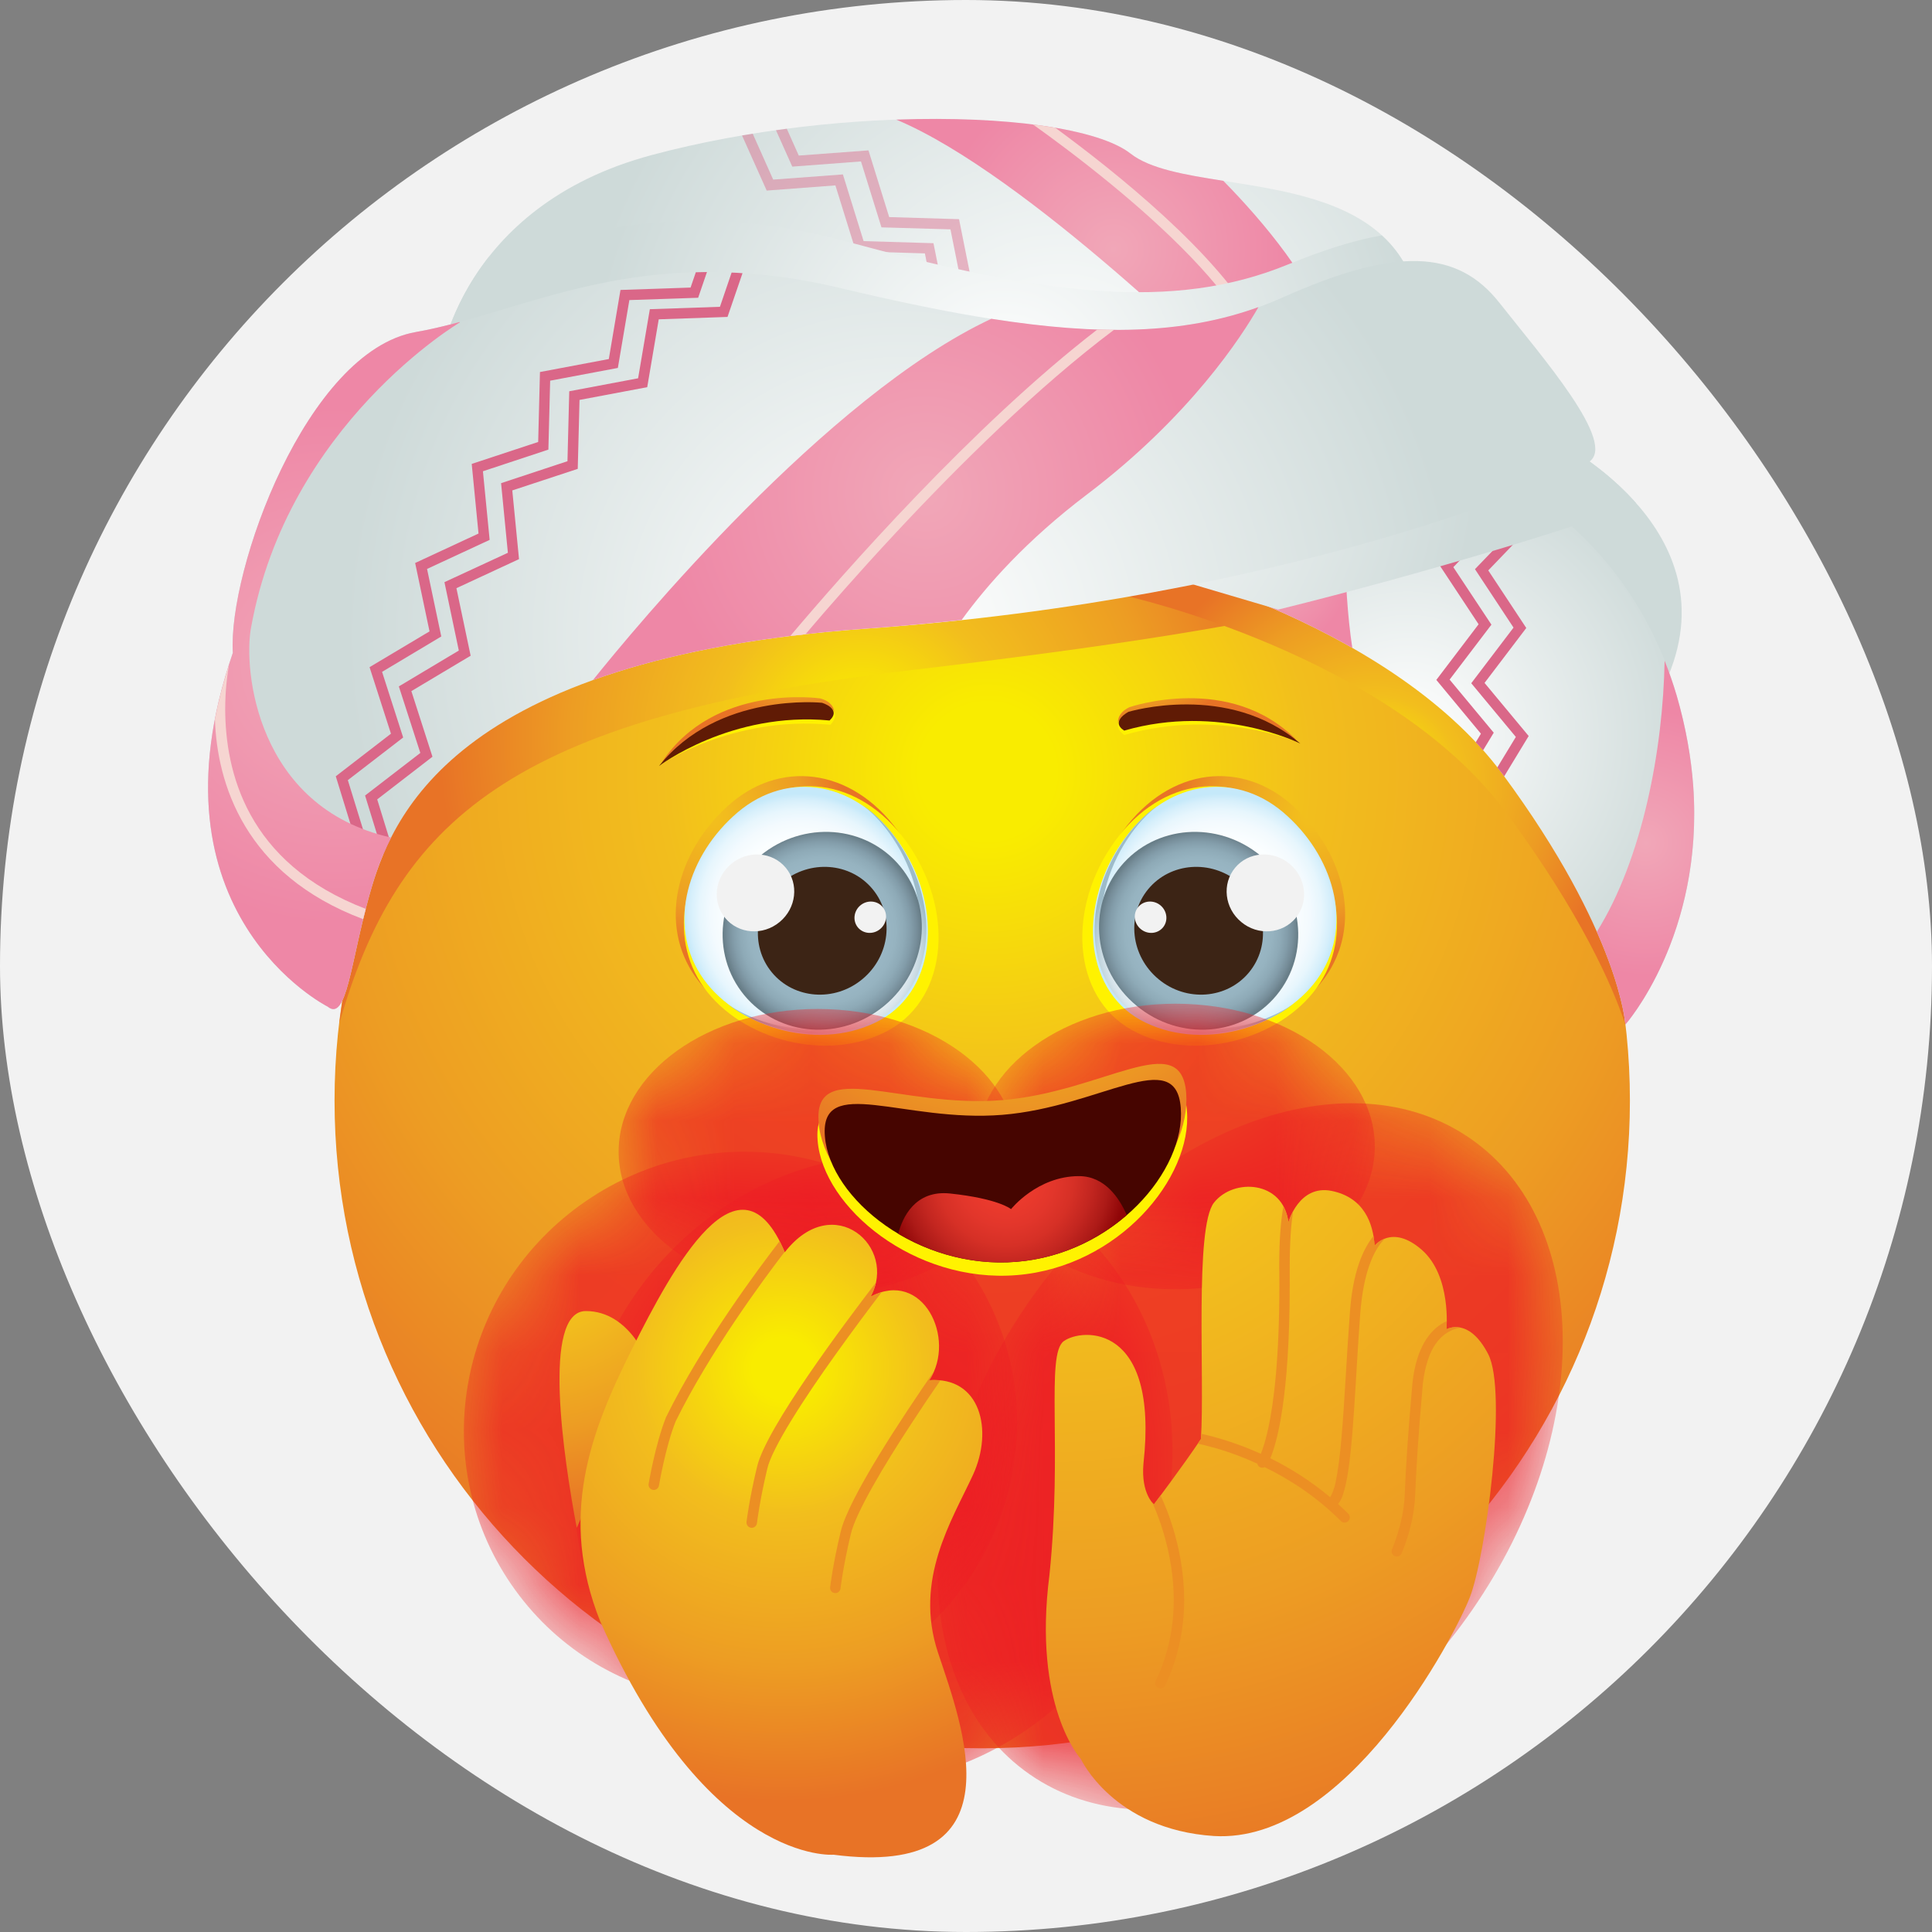 <svg width="25" height="25" viewBox="0 0 25 25" fill="none" xmlns="http://www.w3.org/2000/svg">
<rect x="0" y="0" width="25" height="25" fill="#808080" stroke="none"/>
<g id="Group 1000002657">
<rect id="Rectangle_60" width="25" height="25" rx="12.5" fill="#F2F2F2"/>
<g id="Group 1000002363">
<path id="Vector" d="M12.71 22.623C17.339 22.623 21.091 18.87 21.091 14.242C21.091 9.613 17.339 5.861 12.71 5.861C8.082 5.861 4.329 9.613 4.329 14.242C4.329 18.87 8.082 22.623 12.71 22.623Z" fill="url(#paint0_radial_113_383)"/>
<path id="Vector_2" d="M10.61 9.037C10.61 9.037 9.246 8.837 8.566 9.861C8.566 9.861 9.512 9.159 10.791 9.28C10.833 9.08 10.61 9.037 10.61 9.037Z" fill="url(#paint1_radial_113_383)"/>
<path id="Vector_3" d="M10.657 9.108C10.657 9.108 9.347 9 8.538 9.902C8.538 9.902 9.466 9.257 10.745 9.378C10.923 9.186 10.657 9.108 10.657 9.108Z" fill="#FFF200"/>
<path id="Vector_4" d="M10.636 9.094C10.636 9.094 9.29 8.951 8.528 9.912C8.528 9.912 9.457 9.202 10.735 9.323C10.897 9.169 10.636 9.094 10.636 9.094Z" fill="#601B05"/>
<path id="Vector_5" d="M14.618 9.15C14.618 9.15 15.921 8.7 16.779 9.579C16.779 9.579 15.719 9.065 14.485 9.422C14.406 9.234 14.618 9.15 14.618 9.15Z" fill="url(#paint2_radial_113_383)"/>
<path id="Vector_6" d="M14.585 9.228C14.585 9.228 15.852 8.878 16.814 9.614C16.814 9.614 15.782 9.154 14.548 9.511C14.338 9.355 14.585 9.228 14.585 9.228Z" fill="#FFF200"/>
<path id="Vector_7" d="M14.603 9.211C14.603 9.211 15.898 8.819 16.826 9.622C16.826 9.622 15.781 9.097 14.547 9.454C14.36 9.333 14.603 9.211 14.603 9.211Z" fill="#601B05"/>
<g id="Mask group">
<mask id="mask0_113_383" style="mask-type:luminance" maskUnits="userSpaceOnUse" x="7" y="14" width="9" height="10">
<g id="Group" opacity="0.87">
<g id="Group_2">
<path id="Vector_8" d="M14.758 20.63C13.796 22.694 11.468 23.647 9.559 22.758C7.649 21.868 6.88 19.473 7.842 17.409C8.804 15.344 11.132 14.391 13.041 15.281C14.951 16.171 15.719 18.566 14.758 20.63Z" fill="url(#paint3_radial_113_383)"/>
</g>
</g>
</mask>
<g mask="url(#mask0_113_383)">
<path id="Vector_9" opacity="0.87" d="M14.758 20.63C13.796 22.694 11.468 23.647 9.559 22.758C7.649 21.868 6.88 19.473 7.842 17.409C8.804 15.344 11.132 14.391 13.041 15.281C14.951 16.171 15.719 18.566 14.758 20.63Z" fill="#ED1C24"/>
</g>
</g>
<g id="Mask group_2">
<mask id="mask1_113_383" style="mask-type:luminance" maskUnits="userSpaceOnUse" x="12" y="14" width="9" height="10">
<g id="Group_3" opacity="0.87">
<g id="Group_4">
<path id="Vector_10" d="M19.048 20.836C17.475 23.108 14.913 24.06 13.327 22.962C11.741 21.863 11.731 19.13 13.305 16.858C14.878 14.586 17.44 13.634 19.026 14.732C20.612 15.831 20.622 18.564 19.048 20.836Z" fill="url(#paint4_radial_113_383)"/>
</g>
</g>
</mask>
<g mask="url(#mask1_113_383)">
<path id="Vector_11" opacity="0.87" d="M19.048 20.836C17.475 23.108 14.913 24.06 13.327 22.962C11.741 21.863 11.731 19.13 13.305 16.858C14.878 14.586 17.44 13.634 19.026 14.732C20.612 15.831 20.622 18.564 19.048 20.836Z" fill="#ED1C24"/>
</g>
</g>
<g id="Mask group_3">
<mask id="mask2_113_383" style="mask-type:luminance" maskUnits="userSpaceOnUse" x="6" y="14" width="8" height="9">
<g id="Group_5" opacity="0.87">
<g id="Group_6">
<path id="Vector_12" d="M12.497 16.354C13.643 17.938 13.268 20.168 11.658 21.333C10.048 22.498 7.813 22.159 6.667 20.575C5.52 18.991 5.895 16.761 7.505 15.596C9.115 14.43 11.35 14.77 12.497 16.354Z" fill="url(#paint5_radial_113_383)"/>
</g>
</g>
</mask>
<g mask="url(#mask2_113_383)">
<path id="Vector_13" opacity="0.87" d="M12.497 16.354C13.643 17.938 13.268 20.168 11.658 21.333C10.048 22.498 7.813 22.159 6.667 20.575C5.52 18.991 5.895 16.761 7.505 15.596C9.115 14.43 11.35 14.77 12.497 16.354Z" fill="#ED1C24"/>
</g>
</g>
<path id="Vector_14" d="M4.391 13.241C5.14 10.637 6.582 9.285 11.759 8.675C14.223 8.384 16.32 8.08 17.892 7.657C16.466 6.533 14.667 5.861 12.71 5.861C8.421 5.861 4.886 9.084 4.391 13.241Z" fill="url(#paint6_radial_113_383)"/>
<path id="Vector_15" d="M5.693 4.695C5.693 4.695 5.943 2.67 8.438 2.005C10.932 1.339 13.925 1.434 14.63 1.988C15.335 2.543 17.633 2.139 18.247 3.558C18.862 4.977 20.077 5.668 20.077 5.668C20.077 5.668 22.399 6.787 21.59 8.74" fill="url(#paint7_radial_113_383)"/>
<path id="Vector_16" d="M15.955 4.914L17.216 4.329C16.974 3.624 16.377 2.898 15.83 2.34C15.328 2.261 14.88 2.184 14.63 1.988C14.217 1.664 13.02 1.497 11.598 1.548C13.296 2.257 15.955 4.914 15.955 4.914Z" fill="url(#paint8_radial_113_383)"/>
<path id="Vector_17" d="M16.775 6.912L14.563 7.709C14.563 7.709 17.976 8.465 19.492 10.518C20.464 11.835 20.867 12.762 21.032 13.258C20.712 10.524 19.077 8.192 16.775 6.912Z" fill="url(#paint9_radial_113_383)"/>
<path id="Vector_18" d="M14.518 7.213C14.518 7.213 17.931 7.97 19.447 10.022C20.962 12.075 21.032 13.258 21.032 13.258C21.032 13.258 22.465 11.64 21.697 9.004C20.928 6.367 18.516 5.774 18.516 5.774" fill="url(#paint10_radial_113_383)"/>
<path id="Vector_19" d="M15.367 7.455C15.939 7.641 16.727 7.944 17.499 8.384C17.371 7.557 17.397 6.402 17.397 6.402L15.367 7.455Z" fill="url(#paint11_radial_113_383)"/>
<path id="Vector_20" d="M16.285 4.252C15.789 3.298 14.406 2.203 13.655 1.653C13.564 1.638 13.467 1.624 13.367 1.611C13.609 1.783 13.977 2.055 14.374 2.381C15.064 2.947 15.837 3.678 16.165 4.315L16.285 4.252Z" fill="#F6D5D1"/>
<path id="Vector_21" d="M19.299 8.083L18.806 7.339L19.424 6.696L19.069 5.978C19 5.947 18.936 5.92 18.877 5.897L19.261 6.671L18.634 7.323L19.133 8.078L18.586 8.798L19.163 9.494L19.096 9.605C19.128 9.639 19.16 9.674 19.191 9.709L19.329 9.481L18.758 8.794L19.299 8.083ZM19.75 8.126L19.258 7.381L19.876 6.738L19.656 6.294C19.583 6.248 19.511 6.205 19.442 6.166L19.713 6.713L19.086 7.365L19.585 8.121L19.038 8.841L19.615 9.536L19.375 9.931C19.399 9.961 19.424 9.991 19.447 10.022C19.453 10.03 19.458 10.038 19.464 10.046L19.781 9.524L19.21 8.837L19.75 8.126Z" fill="#DA6788"/>
<path id="Vector_22" opacity="0.45" d="M14.102 5.297L13.227 5.061L13.153 4.16L12.257 4.034L12.079 3.147L11.175 3.12L10.907 2.257L10.005 2.324L9.74 1.73C9.694 1.737 9.648 1.745 9.602 1.753L9.921 2.466L10.81 2.399L11.075 3.252L11.968 3.279L12.143 4.154L13.027 4.278L13.1 5.167L13.962 5.399L13.916 6.289L14.735 6.64L14.665 6.978L14.797 7.011L14.89 6.56L14.056 6.202L14.102 5.297ZM14.387 5.892L14.433 4.986L13.558 4.751L13.484 3.849L12.588 3.723L12.41 2.836L11.506 2.809L11.238 1.946L10.336 2.013L10.181 1.666C10.134 1.672 10.088 1.678 10.041 1.685L10.252 2.156L11.141 2.089L11.406 2.942L12.299 2.968L12.474 3.844L13.358 3.968L13.431 4.857L14.292 5.089L14.247 5.979L15.066 6.33L14.919 7.042L15.05 7.076L15.22 6.249L14.387 5.892Z" fill="#DA6788"/>
<path id="Vector_23" d="M20.303 5.795C20.166 5.712 20.077 5.668 20.077 5.668C20.077 5.668 18.862 4.977 18.247 3.558C18.158 3.351 18.032 3.184 17.881 3.046C17.535 3.105 17.134 3.231 16.662 3.424C15.178 4.032 13.516 3.82 10.938 3.121C8.885 2.565 7.514 3.017 6.323 3.327C5.777 4.024 5.693 4.694 5.693 4.694L15.245 7.125C17.852 6.698 19.642 6.075 20.303 5.795Z" fill="url(#paint12_radial_113_383)"/>
<path id="Vector_24" d="M16.54 7.888C18.425 7.423 20.683 6.739 21.17 6.51C20.685 5.962 20.077 5.668 20.077 5.668C20.077 5.668 19.063 5.09 18.42 3.907C18.102 3.985 17.744 4.112 17.331 4.295C15.837 4.954 14.139 4.8 11.493 4.191C8.892 3.593 7.394 4.495 5.974 4.766L16.54 7.888Z" fill="url(#paint13_radial_113_383)"/>
<path id="Vector_25" d="M4.239 13.025C4.239 13.025 1.846 11.821 3.013 8.448C2.947 7.384 3.966 4.546 5.379 4.297C6.793 4.048 8.268 3.109 10.867 3.726C13.466 4.344 15.134 4.503 16.598 3.849C18.062 3.195 18.857 3.224 19.404 3.92C19.952 4.616 20.94 5.742 20.557 5.98C20.173 6.217 16.616 7.749 11.218 8.134C5.82 8.519 5.05 10.614 4.78 11.583C4.535 12.459 4.487 13.228 4.239 13.025Z" fill="url(#paint14_radial_113_383)"/>
<path id="Vector_26" d="M16.284 3.974C15.308 4.327 14.222 4.344 12.828 4.125C10.692 5.123 8.19 8.154 7.672 8.801C8.549 8.486 9.701 8.242 11.218 8.134C11.638 8.104 12.046 8.066 12.443 8.023C12.769 7.573 13.281 6.993 14.062 6.401C15.404 5.386 16.073 4.343 16.284 3.974Z" fill="url(#paint15_radial_113_383)"/>
<path id="Vector_27" d="M9.467 3.527L9.316 3.97L8.409 4.001L8.257 4.895L7.366 5.063L7.343 5.968L6.484 6.252L6.572 7.153L5.751 7.533L5.937 8.418L5.161 8.882L5.439 9.743L4.724 10.294L4.959 11.057C4.984 10.997 5.013 10.936 5.044 10.873L4.881 10.344L5.596 9.792L5.323 8.943L6.09 8.485L5.906 7.611L6.716 7.235L6.629 6.346L7.476 6.067L7.499 5.175L8.375 5.01L8.524 4.132L9.414 4.101L9.608 3.535C9.561 3.531 9.514 3.529 9.467 3.527ZM5.217 9.543L4.944 8.694L5.71 8.236L5.526 7.362L6.336 6.986L6.249 6.098L7.096 5.818L7.119 4.926L7.995 4.761L8.144 3.883L9.034 3.853L9.148 3.52C9.099 3.521 9.052 3.522 9.004 3.523L8.936 3.721L8.029 3.752L7.878 4.646L6.987 4.814L6.964 5.719L6.104 6.003L6.192 6.904L5.372 7.285L5.558 8.17L4.782 8.633L5.059 9.494L4.345 10.045L4.738 11.321L4.867 11.281L4.501 10.095L5.217 9.543Z" fill="#DA6788"/>
<path id="Vector_28" d="M10.422 8.208C10.702 7.878 11.11 7.411 11.594 6.892C12.408 6.019 13.435 5.003 14.415 4.268C14.343 4.268 14.271 4.267 14.198 4.265C12.589 5.506 10.909 7.421 10.226 8.23C10.29 8.222 10.357 8.215 10.422 8.208Z" fill="#F6D5D1"/>
<path id="Vector_29" d="M5.061 10.838C3.31 10.446 3.149 8.654 3.248 8.125C3.721 5.489 5.952 4.171 5.952 4.171L5.946 4.167C5.755 4.219 5.567 4.264 5.379 4.297C3.966 4.546 2.947 7.384 3.013 8.448C1.846 11.821 4.239 13.025 4.239 13.025C4.487 13.228 4.535 12.459 4.78 11.583C4.837 11.377 4.918 11.119 5.061 10.838Z" fill="url(#paint16_radial_113_383)"/>
<path id="Vector_30" d="M2.781 9.307C2.808 10.129 3.159 11.314 4.699 11.894C4.71 11.85 4.721 11.805 4.733 11.761C3.183 11.168 2.918 9.974 2.914 9.18C2.914 8.934 2.94 8.733 2.964 8.6C2.885 8.847 2.824 9.083 2.781 9.307Z" fill="#F6D5D1"/>
<path id="Vector_31" d="M21.541 8.552C21.541 8.551 21.541 8.55 21.54 8.549C21.52 9.693 21.254 11.114 20.663 12.057C21.007 12.835 21.032 13.258 21.032 13.258C21.032 13.258 22.049 12.109 21.91 10.169C21.883 9.805 21.816 9.415 21.697 9.003C21.673 8.924 21.649 8.846 21.622 8.77C21.597 8.696 21.57 8.623 21.541 8.552Z" fill="url(#paint17_radial_113_383)"/>
<path id="Vector_32" d="M11.675 10.834C12.257 11.712 12.146 12.847 11.326 13.237C10.508 13.63 9.404 13.279 8.962 12.586C8.517 11.89 8.788 10.966 9.465 10.388C10.146 9.813 11.089 9.953 11.675 10.834Z" fill="url(#paint18_radial_113_383)"/>
<path id="Vector_33" d="M11.779 10.965C12.362 11.843 12.251 12.978 11.43 13.367C10.613 13.76 9.509 13.409 9.067 12.717C8.622 12.021 8.892 11.097 9.57 10.518C10.25 9.944 11.194 10.084 11.779 10.965Z" fill="#FFF200"/>
<path id="Vector_34" d="M11.658 10.938C12.214 11.777 12.108 12.862 11.324 13.234C10.542 13.61 9.488 13.274 9.065 12.612C8.639 11.947 8.898 11.063 9.546 10.511C10.196 9.962 11.098 10.096 11.658 10.938Z" fill="url(#paint19_radial_113_383)"/>
<path id="Vector_35" d="M11.162 10.418C11.305 10.53 11.439 10.673 11.555 10.848C12.106 11.675 12.011 12.768 11.229 13.148C10.652 13.442 9.91 13.324 9.422 12.999C9.913 13.368 10.701 13.517 11.309 13.212C12.095 12.836 12.189 11.742 11.633 10.909C11.496 10.703 11.334 10.538 11.162 10.418Z" fill="url(#paint20_radial_113_383)"/>
<path id="Vector_36" d="M11.648 11.21C12.092 11.745 11.999 12.554 11.443 13.014C10.886 13.476 10.075 13.415 9.631 12.879C9.188 12.342 9.28 11.535 9.837 11.074C10.394 10.613 11.205 10.674 11.648 11.21Z" fill="url(#paint21_radial_113_383)"/>
<path id="Vector_37" d="M11.291 11.505C11.578 11.851 11.518 12.373 11.158 12.671C10.799 12.969 10.274 12.929 9.988 12.583C9.702 12.237 9.761 11.714 10.121 11.417C10.48 11.119 11.005 11.159 11.291 11.505Z" fill="#3C2415"/>
<path id="Vector_38" d="M10.168 11.229C10.341 11.438 10.305 11.752 10.088 11.931C9.871 12.111 9.556 12.086 9.384 11.879C9.211 11.67 9.247 11.356 9.464 11.177C9.68 10.998 9.996 11.021 10.168 11.229Z" fill="#F2F2F2"/>
<path id="Vector_39" d="M11.421 11.736C11.492 11.821 11.477 11.949 11.389 12.022C11.3 12.096 11.172 12.086 11.101 12.001C11.031 11.916 11.046 11.788 11.134 11.715C11.222 11.642 11.351 11.652 11.421 11.736Z" fill="#F2F2F2"/>
<path id="Vector_40" d="M14.475 10.834C13.893 11.712 14.003 12.847 14.824 13.237C15.642 13.63 16.745 13.279 17.188 12.586C17.633 11.89 17.362 10.966 16.685 10.388C16.004 9.813 15.06 9.953 14.475 10.834Z" fill="url(#paint22_radial_113_383)"/>
<path id="Vector_41" d="M14.371 10.965C13.788 11.843 13.899 12.978 14.72 13.367C15.537 13.76 16.641 13.409 17.083 12.717C17.528 12.021 17.258 11.097 16.58 10.518C15.9 9.944 14.956 10.084 14.371 10.965Z" fill="#FFF200"/>
<path id="Vector_42" d="M14.492 10.938C13.936 11.777 14.041 12.862 14.826 13.234C15.607 13.61 16.662 13.274 17.085 12.612C17.511 11.947 17.252 11.063 16.604 10.511C15.954 9.962 15.052 10.096 14.492 10.938Z" fill="url(#paint23_radial_113_383)"/>
<path id="Vector_43" d="M14.989 10.418C14.845 10.53 14.711 10.673 14.595 10.848C14.044 11.675 14.139 12.768 14.921 13.148C15.498 13.442 16.24 13.324 16.728 12.999C16.238 13.368 15.449 13.517 14.841 13.212C14.055 12.836 13.961 11.742 14.517 10.909C14.654 10.703 14.816 10.538 14.989 10.418Z" fill="url(#paint24_radial_113_383)"/>
<path id="Vector_44" d="M14.502 11.21C14.058 11.745 14.151 12.554 14.707 13.014C15.264 13.476 16.075 13.415 16.518 12.879C16.962 12.342 16.87 11.535 16.313 11.074C15.756 10.613 14.945 10.674 14.502 11.21Z" fill="url(#paint25_radial_113_383)"/>
<path id="Vector_45" d="M14.858 11.505C14.572 11.851 14.632 12.373 14.992 12.671C15.351 12.969 15.876 12.929 16.162 12.583C16.448 12.237 16.389 11.714 16.029 11.417C15.669 11.119 15.145 11.159 14.858 11.505Z" fill="#3C2415"/>
<path id="Vector_46" d="M15.982 11.229C15.809 11.438 15.845 11.752 16.062 11.931C16.278 12.111 16.593 12.086 16.766 11.879C16.938 11.67 16.903 11.356 16.686 11.177C16.47 10.998 16.154 11.021 15.982 11.229Z" fill="#F2F2F2"/>
<path id="Vector_47" d="M14.729 11.736C14.658 11.821 14.673 11.949 14.761 12.022C14.85 12.096 14.978 12.086 15.049 12.001C15.119 11.916 15.104 11.788 15.016 11.715C14.928 11.642 14.799 11.652 14.729 11.736Z" fill="#F2F2F2"/>
<g id="Mask group_4">
<mask id="mask3_113_383" style="mask-type:luminance" maskUnits="userSpaceOnUse" x="8" y="13" width="6" height="4">
<g id="Group_7" opacity="0.87">
<g id="Group_8">
<path id="Vector_48" d="M13.16 14.903C13.16 15.923 12.006 16.75 10.582 16.75C9.159 16.75 8.005 15.923 8.005 14.903C8.005 13.883 9.159 13.056 10.582 13.056C12.006 13.056 13.16 13.883 13.16 14.903Z" fill="url(#paint26_radial_113_383)"/>
</g>
</g>
</mask>
<g mask="url(#mask3_113_383)">
<path id="Vector_49" opacity="0.87" d="M13.16 14.903C13.16 15.923 12.006 16.75 10.582 16.75C9.159 16.75 8.005 15.923 8.005 14.903C8.005 13.883 9.159 13.056 10.582 13.056C12.006 13.056 13.16 13.883 13.16 14.903Z" fill="#ED1C24"/>
</g>
</g>
<g id="Mask group_5">
<mask id="mask4_113_383" style="mask-type:luminance" maskUnits="userSpaceOnUse" x="12" y="12" width="6" height="5">
<g id="Group_9" opacity="0.87">
<g id="Group_10">
<path id="Vector_50" d="M17.79 14.835C17.79 15.855 16.636 16.683 15.212 16.683C13.789 16.683 12.635 15.855 12.635 14.835C12.635 13.816 13.789 12.988 15.212 12.988C16.636 12.988 17.79 13.816 17.79 14.835Z" fill="url(#paint27_radial_113_383)"/>
</g>
</g>
</mask>
<g mask="url(#mask4_113_383)">
<path id="Vector_51" opacity="0.87" d="M17.79 14.835C17.79 15.855 16.636 16.683 15.212 16.683C13.789 16.683 12.635 15.855 12.635 14.835C12.635 13.816 13.789 12.988 15.212 12.988C16.636 12.988 17.79 13.816 17.79 14.835Z" fill="#ED1C24"/>
</g>
</g>
<path id="Vector_52" d="M15.359 14.373C15.429 15.241 14.475 16.394 13.155 16.5C11.836 16.607 10.65 15.627 10.58 14.759C10.51 13.891 11.642 14.573 12.962 14.466C14.281 14.36 15.289 13.505 15.359 14.373Z" fill="#FFF200"/>
<path id="Vector_53" d="M15.349 14.141C15.417 14.986 14.466 16.11 13.152 16.216C11.839 16.322 10.661 15.37 10.593 14.525C10.524 13.68 11.649 14.342 12.963 14.236C14.276 14.13 15.281 13.296 15.349 14.141Z" fill="url(#paint28_radial_113_383)"/>
<path id="Vector_54" d="M15.279 14.333C15.345 15.145 14.423 16.226 13.151 16.328C11.88 16.431 10.74 15.517 10.674 14.705C10.609 13.893 11.697 14.529 12.969 14.426C14.241 14.323 15.214 13.522 15.279 14.333Z" fill="#460500"/>
<path id="Vector_55" d="M13.962 15.219C13.421 15.219 13.083 15.646 13.083 15.646C13.083 15.646 12.925 15.511 12.295 15.444C11.838 15.395 11.677 15.759 11.623 15.964C12.052 16.22 12.589 16.374 13.151 16.328C13.715 16.283 14.21 16.045 14.58 15.723C14.486 15.506 14.298 15.219 13.962 15.219Z" fill="url(#paint29_radial_113_383)"/>
<path id="Vector_56" d="M8.393 17.641C8.393 17.641 8.156 16.965 7.581 16.965C7.007 16.965 7.294 18.874 7.463 19.77" fill="url(#paint30_radial_113_383)"/>
<path id="Vector_57" d="M10.786 24C10.786 24 9.164 24.135 7.767 20.981C7.227 19.629 7.632 18.547 8.173 17.466C8.714 16.385 9.57 14.808 10.155 16.204C10.786 15.393 11.62 16.137 11.265 16.779C11.941 16.418 12.38 17.32 12.025 17.86C12.684 17.81 12.859 18.502 12.589 19.088C12.318 19.674 11.823 20.44 12.138 21.386C12.453 22.332 13.219 24.315 10.786 24Z" fill="url(#paint31_radial_113_383)"/>
<path id="Vector_58" d="M12.025 17.86C12.05 17.823 12.07 17.782 12.088 17.741C11.683 18.327 10.982 19.38 10.878 19.822C10.776 20.247 10.742 20.537 10.742 20.539C10.737 20.576 10.764 20.61 10.801 20.614C10.804 20.614 10.806 20.615 10.809 20.615C10.843 20.615 10.872 20.589 10.876 20.555C10.876 20.554 10.909 20.272 11.009 19.853C11.07 19.581 11.441 18.957 11.795 18.419C11.927 18.216 12.057 18.024 12.168 17.863C12.123 17.858 12.076 17.856 12.025 17.86ZM11.408 16.721C11.361 16.735 11.314 16.753 11.265 16.779C11.299 16.718 11.322 16.656 11.335 16.595C10.932 17.12 9.917 18.472 9.797 18.977C9.694 19.402 9.66 19.692 9.66 19.694C9.656 19.731 9.682 19.765 9.719 19.769C9.722 19.77 9.725 19.77 9.727 19.77C9.761 19.77 9.79 19.744 9.795 19.71C9.795 19.709 9.828 19.427 9.928 19.008C9.987 18.74 10.409 18.089 10.813 17.526C11.038 17.211 11.257 16.919 11.408 16.721ZM10.088 16.061C9.83 16.395 9.091 17.38 8.619 18.337C8.478 18.691 8.394 19.198 8.393 19.201C8.387 19.238 8.412 19.273 8.449 19.279C8.453 19.28 8.456 19.28 8.46 19.28C8.492 19.28 8.521 19.257 8.527 19.223C8.527 19.222 8.612 18.719 8.743 18.392C9.183 17.499 9.867 16.572 10.153 16.199C10.132 16.149 10.11 16.104 10.088 16.061Z" fill="#EC8F23"/>
<path id="Vector_59" d="M13.986 22.761C13.986 22.761 13.36 22.085 13.58 20.378C13.749 18.739 13.529 17.522 13.766 17.354C14.002 17.184 14.999 17.117 14.796 18.942C14.763 19.33 14.932 19.466 14.932 19.466C14.932 19.466 15.303 18.976 15.54 18.621C15.591 17.843 15.456 15.883 15.709 15.562C15.963 15.241 16.605 15.275 16.672 15.816C16.672 15.816 16.807 15.326 17.23 15.41C17.652 15.495 17.77 15.833 17.787 16.12C17.787 16.12 18.007 15.833 18.396 16.171C18.784 16.509 18.717 17.201 18.717 17.201C18.717 17.201 19.004 17.032 19.257 17.522C19.511 18.012 19.224 20.142 19.021 20.665C18.818 21.189 17.416 23.859 15.709 23.758C14.408 23.673 13.986 22.761 13.986 22.761Z" fill="url(#paint32_radial_113_383)"/>
<path id="Vector_60" d="M14.932 19.466C14.932 19.466 14.923 19.458 14.912 19.445C14.942 19.512 14.981 19.607 15.021 19.724C15.104 19.972 15.188 20.316 15.188 20.703C15.188 21.033 15.127 21.392 14.955 21.751C14.939 21.785 14.953 21.826 14.987 21.841C14.996 21.846 15.006 21.848 15.016 21.848C15.041 21.848 15.066 21.834 15.077 21.81C15.259 21.43 15.323 21.049 15.323 20.703C15.322 20.067 15.111 19.549 15.018 19.351C14.965 19.422 14.932 19.466 14.932 19.466ZM17.788 16.12C17.785 16.079 17.78 16.037 17.773 15.994C17.637 16.162 17.503 16.46 17.467 16.994C17.424 17.561 17.399 18.148 17.359 18.604C17.339 18.832 17.315 19.027 17.285 19.168C17.265 19.274 17.231 19.346 17.212 19.374C16.952 19.156 16.686 18.992 16.438 18.87C16.523 18.668 16.689 18.089 16.689 16.621C16.689 16.568 16.689 16.513 16.689 16.457C16.689 16.432 16.689 16.409 16.689 16.384C16.689 16.059 16.708 15.831 16.733 15.673C16.69 15.751 16.672 15.816 16.672 15.816C16.662 15.736 16.639 15.669 16.607 15.611C16.576 15.78 16.553 16.024 16.553 16.384C16.553 16.408 16.553 16.433 16.554 16.459C16.554 16.514 16.554 16.568 16.555 16.621C16.555 17.577 16.483 18.149 16.412 18.479C16.376 18.644 16.342 18.748 16.316 18.809C16.316 18.811 16.316 18.811 16.315 18.812C15.994 18.667 15.715 18.591 15.544 18.553C15.543 18.576 15.541 18.599 15.54 18.621C15.527 18.64 15.513 18.661 15.499 18.681C15.617 18.706 15.795 18.751 16.011 18.832C16.092 18.862 16.179 18.899 16.269 18.939C16.273 18.955 16.28 18.969 16.294 18.979C16.306 18.988 16.32 18.992 16.334 18.992C16.345 18.992 16.355 18.99 16.365 18.985C16.681 19.139 17.03 19.361 17.351 19.682C17.364 19.695 17.381 19.702 17.399 19.702C17.416 19.702 17.433 19.695 17.447 19.683C17.473 19.656 17.473 19.613 17.447 19.587C17.403 19.543 17.358 19.503 17.314 19.462C17.366 19.402 17.389 19.313 17.417 19.196C17.513 18.745 17.538 17.852 17.601 17.003C17.643 16.446 17.783 16.175 17.903 16.045C17.909 16.038 17.915 16.033 17.921 16.027C17.834 16.06 17.788 16.12 17.788 16.12ZM18.717 17.201C18.717 17.201 18.721 17.161 18.721 17.096C18.71 17.101 18.698 17.105 18.687 17.112C18.502 17.211 18.33 17.435 18.278 17.886C18.21 18.649 18.193 18.989 18.176 19.361C18.16 19.717 18.012 20.045 18.013 20.046C17.997 20.08 18.013 20.12 18.047 20.136C18.056 20.14 18.065 20.141 18.074 20.141C18.1 20.141 18.125 20.127 18.136 20.102C18.138 20.097 18.293 19.755 18.311 19.367C18.328 18.996 18.345 18.66 18.412 17.9C18.472 17.418 18.652 17.265 18.811 17.203C18.84 17.192 18.869 17.185 18.897 17.18C18.791 17.158 18.717 17.201 18.717 17.201Z" fill="#EC8F23"/>
</g>
</g>
<defs>
<radialGradient id="paint0_radial_113_383" cx="0" cy="0" r="1" gradientUnits="userSpaceOnUse" gradientTransform="translate(12.778 9.984) scale(12.369 12.369)">
<stop offset="0.071" stop-color="#F9EC00"/>
<stop offset="0.341" stop-color="#F2BE1D"/>
<stop offset="0.687" stop-color="#ED9D23"/>
<stop offset="1" stop-color="#E87326"/>
</radialGradient>
<radialGradient id="paint1_radial_113_383" cx="0" cy="0" r="1" gradientUnits="userSpaceOnUse" gradientTransform="translate(10.283 8.116) rotate(3.228) scale(1.256)">
<stop offset="0.071" stop-color="#F2BE1D"/>
<stop offset="0.687" stop-color="#ED9D23"/>
<stop offset="1" stop-color="#E87326"/>
</radialGradient>
<radialGradient id="paint2_radial_113_383" cx="0" cy="0" r="1" gradientUnits="userSpaceOnUse" gradientTransform="translate(14.767 8.184) rotate(166.043) scale(1.256)">
<stop offset="0.071" stop-color="#F2BE1D"/>
<stop offset="0.687" stop-color="#ED9D23"/>
<stop offset="1" stop-color="#E87326"/>
</radialGradient>
<radialGradient id="paint3_radial_113_383" cx="0" cy="0" r="1" gradientUnits="userSpaceOnUse" gradientTransform="translate(11.3 19.02) rotate(24.978) scale(3.095 3.346)">
<stop stop-color="white"/>
<stop offset="1"/>
</radialGradient>
<radialGradient id="paint4_radial_113_383" cx="0" cy="0" r="1" gradientUnits="userSpaceOnUse" gradientTransform="translate(16.177 18.847) rotate(34.705) scale(2.834 4.061)">
<stop stop-color="white"/>
<stop offset="1"/>
</radialGradient>
<radialGradient id="paint5_radial_113_383" cx="0" cy="0" r="1" gradientUnits="userSpaceOnUse" gradientTransform="translate(9.582 18.464) rotate(-35.897) scale(2.92 2.873)">
<stop stop-color="white"/>
<stop offset="1"/>
</radialGradient>
<radialGradient id="paint6_radial_113_383" cx="0" cy="0" r="1" gradientUnits="userSpaceOnUse" gradientTransform="translate(11.142 9.551) scale(5.44)">
<stop offset="0.071" stop-color="#F9EC00"/>
<stop offset="0.341" stop-color="#F2BE1D"/>
<stop offset="0.687" stop-color="#ED9D23"/>
<stop offset="1" stop-color="#E87326"/>
</radialGradient>
<radialGradient id="paint7_radial_113_383" cx="0" cy="0" r="1" gradientUnits="userSpaceOnUse" gradientTransform="translate(13.727 5.139) scale(6.225)">
<stop stop-color="white"/>
<stop offset="1" stop-color="#CEDAD9"/>
</radialGradient>
<radialGradient id="paint8_radial_113_383" cx="0" cy="0" r="1" gradientUnits="userSpaceOnUse" gradientTransform="translate(14.407 3.227) scale(2.317)">
<stop stop-color="#F1A7B8"/>
<stop offset="1" stop-color="#EE87A6"/>
</radialGradient>
<radialGradient id="paint9_radial_113_383" cx="0" cy="0" r="1" gradientUnits="userSpaceOnUse" gradientTransform="translate(17.798 10.085) scale(3.204)">
<stop offset="0.071" stop-color="#F9EC00"/>
<stop offset="0.341" stop-color="#F2BE1D"/>
<stop offset="0.687" stop-color="#ED9D23"/>
<stop offset="1" stop-color="#E87326"/>
</radialGradient>
<radialGradient id="paint10_radial_113_383" cx="0" cy="0" r="1" gradientUnits="userSpaceOnUse" gradientTransform="translate(18.221 9.516) scale(3.722)">
<stop stop-color="white"/>
<stop offset="1" stop-color="#CEDAD9"/>
</radialGradient>
<radialGradient id="paint11_radial_113_383" cx="0" cy="0" r="1" gradientUnits="userSpaceOnUse" gradientTransform="translate(16.433 7.393) scale(1.029)">
<stop stop-color="#F1A7B8"/>
<stop offset="1" stop-color="#EE87A6"/>
</radialGradient>
<radialGradient id="paint12_radial_113_383" cx="0" cy="0" r="1" gradientUnits="userSpaceOnUse" gradientTransform="translate(12.998 4.992) scale(5.381)">
<stop stop-color="white"/>
<stop offset="1" stop-color="#CEDAD9"/>
</radialGradient>
<radialGradient id="paint13_radial_113_383" cx="0" cy="0" r="1" gradientUnits="userSpaceOnUse" gradientTransform="translate(13.572 5.898) scale(5.554)">
<stop stop-color="white"/>
<stop offset="1" stop-color="#CEDAD9"/>
</radialGradient>
<radialGradient id="paint14_radial_113_383" cx="0" cy="0" r="1" gradientUnits="userSpaceOnUse" gradientTransform="translate(11.668 8.218) scale(7.211)">
<stop stop-color="white"/>
<stop offset="1" stop-color="#CEDAD9"/>
</radialGradient>
<radialGradient id="paint15_radial_113_383" cx="0" cy="0" r="1" gradientUnits="userSpaceOnUse" gradientTransform="translate(11.978 6.388) scale(3.491)">
<stop stop-color="#F1A7B8"/>
<stop offset="1" stop-color="#EE87A6"/>
</radialGradient>
<radialGradient id="paint16_radial_113_383" cx="0" cy="0" r="1" gradientUnits="userSpaceOnUse" gradientTransform="translate(4.322 8.613) scale(3.348)">
<stop stop-color="#F1A7B8"/>
<stop offset="1" stop-color="#EE87A6"/>
</radialGradient>
<radialGradient id="paint17_radial_113_383" cx="0" cy="0" r="1" gradientUnits="userSpaceOnUse" gradientTransform="translate(21.293 10.903) scale(1.724 1.724)">
<stop stop-color="#F1A7B8"/>
<stop offset="1" stop-color="#EE87A6"/>
</radialGradient>
<radialGradient id="paint18_radial_113_383" cx="0" cy="0" r="1" gradientUnits="userSpaceOnUse" gradientTransform="translate(9.185 10.537) rotate(-33.179) scale(1.746 1.833)">
<stop offset="0.071" stop-color="#F2BE1D"/>
<stop offset="0.687" stop-color="#ED9D23"/>
<stop offset="1" stop-color="#E87326"/>
</radialGradient>
<radialGradient id="paint19_radial_113_383" cx="0" cy="0" r="1" gradientUnits="userSpaceOnUse" gradientTransform="translate(10.428 11.877) rotate(-33.179) scale(1.551 1.629)">
<stop offset="0.28" stop-color="white"/>
<stop offset="0.648" stop-color="#FBFEFF"/>
<stop offset="0.78" stop-color="#F3FAFE"/>
<stop offset="0.875" stop-color="#E7F6FD"/>
<stop offset="0.951" stop-color="#D6EFFB"/>
<stop offset="1" stop-color="#C5E9FA"/>
</radialGradient>
<radialGradient id="paint20_radial_113_383" cx="0" cy="0" r="1" gradientUnits="userSpaceOnUse" gradientTransform="translate(10.679 12.185) rotate(-33.18) scale(1.335 1.41)">
<stop offset="0.28" stop-color="white"/>
<stop offset="0.637" stop-color="#F8FAFC"/>
<stop offset="0.766" stop-color="#EBF1F4"/>
<stop offset="0.858" stop-color="#D7E4EB"/>
<stop offset="0.931" stop-color="#BFD3DC"/>
<stop offset="0.994" stop-color="#A0BDCB"/>
<stop offset="1" stop-color="#9DBBC9"/>
</radialGradient>
<radialGradient id="paint21_radial_113_383" cx="0" cy="0" r="1" gradientUnits="userSpaceOnUse" gradientTransform="translate(10.64 12.044) rotate(-33.18) scale(1.285)">
<stop offset="0.28" stop-color="#9BB9C7"/>
<stop offset="0.617" stop-color="#9AB7C5"/>
<stop offset="0.739" stop-color="#96B3C0"/>
<stop offset="0.826" stop-color="#8EAAB7"/>
<stop offset="0.895" stop-color="#839DAA"/>
<stop offset="0.955" stop-color="#768D99"/>
<stop offset="1" stop-color="#687E88"/>
</radialGradient>
<radialGradient id="paint22_radial_113_383" cx="0" cy="0" r="1" gradientUnits="userSpaceOnUse" gradientTransform="translate(16.965 10.537) rotate(-146.821) scale(1.746 1.833)">
<stop offset="0.071" stop-color="#F2BE1D"/>
<stop offset="0.687" stop-color="#ED9D23"/>
<stop offset="1" stop-color="#E87326"/>
</radialGradient>
<radialGradient id="paint23_radial_113_383" cx="0" cy="0" r="1" gradientUnits="userSpaceOnUse" gradientTransform="translate(15.722 11.877) rotate(-146.821) scale(1.551 1.629)">
<stop offset="0.28" stop-color="white"/>
<stop offset="0.648" stop-color="#FBFEFF"/>
<stop offset="0.78" stop-color="#F3FAFE"/>
<stop offset="0.875" stop-color="#E7F6FD"/>
<stop offset="0.951" stop-color="#D6EFFB"/>
<stop offset="1" stop-color="#C5E9FA"/>
</radialGradient>
<radialGradient id="paint24_radial_113_383" cx="0" cy="0" r="1" gradientUnits="userSpaceOnUse" gradientTransform="translate(15.471 12.185) rotate(-146.82) scale(1.335 1.41)">
<stop offset="0.28" stop-color="white"/>
<stop offset="0.637" stop-color="#F8FAFC"/>
<stop offset="0.766" stop-color="#EBF1F4"/>
<stop offset="0.858" stop-color="#D7E4EB"/>
<stop offset="0.931" stop-color="#BFD3DC"/>
<stop offset="0.994" stop-color="#A0BDCB"/>
<stop offset="1" stop-color="#9DBBC9"/>
</radialGradient>
<radialGradient id="paint25_radial_113_383" cx="0" cy="0" r="1" gradientUnits="userSpaceOnUse" gradientTransform="translate(15.51 12.044) rotate(-146.82) scale(1.285)">
<stop offset="0.28" stop-color="#9BB9C7"/>
<stop offset="0.617" stop-color="#9AB7C5"/>
<stop offset="0.739" stop-color="#96B3C0"/>
<stop offset="0.826" stop-color="#8EAAB7"/>
<stop offset="0.895" stop-color="#839DAA"/>
<stop offset="0.955" stop-color="#768D99"/>
<stop offset="1" stop-color="#687E88"/>
</radialGradient>
<radialGradient id="paint26_radial_113_383" cx="0" cy="0" r="1" gradientUnits="userSpaceOnUse" gradientTransform="translate(10.582 14.903) scale(2.091 1.499)">
<stop stop-color="white"/>
<stop offset="1"/>
</radialGradient>
<radialGradient id="paint27_radial_113_383" cx="0" cy="0" r="1" gradientUnits="userSpaceOnUse" gradientTransform="translate(15.212 14.835) scale(2.091 1.499)">
<stop stop-color="white"/>
<stop offset="1"/>
</radialGradient>
<radialGradient id="paint28_radial_113_383" cx="0" cy="0" r="1" gradientUnits="userSpaceOnUse" gradientTransform="translate(13.102 10.84) rotate(0.033) scale(4.61 4.645)">
<stop offset="0.071" stop-color="#F2BE1D"/>
<stop offset="0.687" stop-color="#ED9D23"/>
<stop offset="1" stop-color="#E87326"/>
</radialGradient>
<radialGradient id="paint29_radial_113_383" cx="0" cy="0" r="1" gradientUnits="userSpaceOnUse" gradientTransform="translate(13.016 15.241) scale(1.554)">
<stop offset="0.005" stop-color="#EF3C2E"/>
<stop offset="0.232" stop-color="#EB3A2D"/>
<stop offset="0.407" stop-color="#E2362B"/>
<stop offset="0.566" stop-color="#D63026"/>
<stop offset="0.714" stop-color="#C32620"/>
<stop offset="0.855" stop-color="#AC1A17"/>
<stop offset="0.989" stop-color="#910708"/>
<stop offset="1" stop-color="#8F0507"/>
</radialGradient>
<radialGradient id="paint30_radial_113_383" cx="0" cy="0" r="1" gradientUnits="userSpaceOnUse" gradientTransform="translate(6.922 15.883) scale(3.778)">
<stop offset="0.071" stop-color="#F9EC00"/>
<stop offset="0.341" stop-color="#F2BE1D"/>
<stop offset="0.687" stop-color="#ED9D23"/>
<stop offset="1" stop-color="#E87326"/>
</radialGradient>
<radialGradient id="paint31_radial_113_383" cx="0" cy="0" r="1" gradientUnits="userSpaceOnUse" gradientTransform="translate(10.132 17.715) scale(5.579)">
<stop offset="0.071" stop-color="#F9EC00"/>
<stop offset="0.341" stop-color="#F2BE1D"/>
<stop offset="0.687" stop-color="#ED9D23"/>
<stop offset="1" stop-color="#E87326"/>
</radialGradient>
<radialGradient id="paint32_radial_113_383" cx="0" cy="0" r="1" gradientUnits="userSpaceOnUse" gradientTransform="translate(13.625 12.645) scale(12.198)">
<stop offset="0.071" stop-color="#F9EC00"/>
<stop offset="0.341" stop-color="#F2BE1D"/>
<stop offset="0.687" stop-color="#ED9D23"/>
<stop offset="1" stop-color="#E87326"/>
</radialGradient>
</defs>
</svg>
